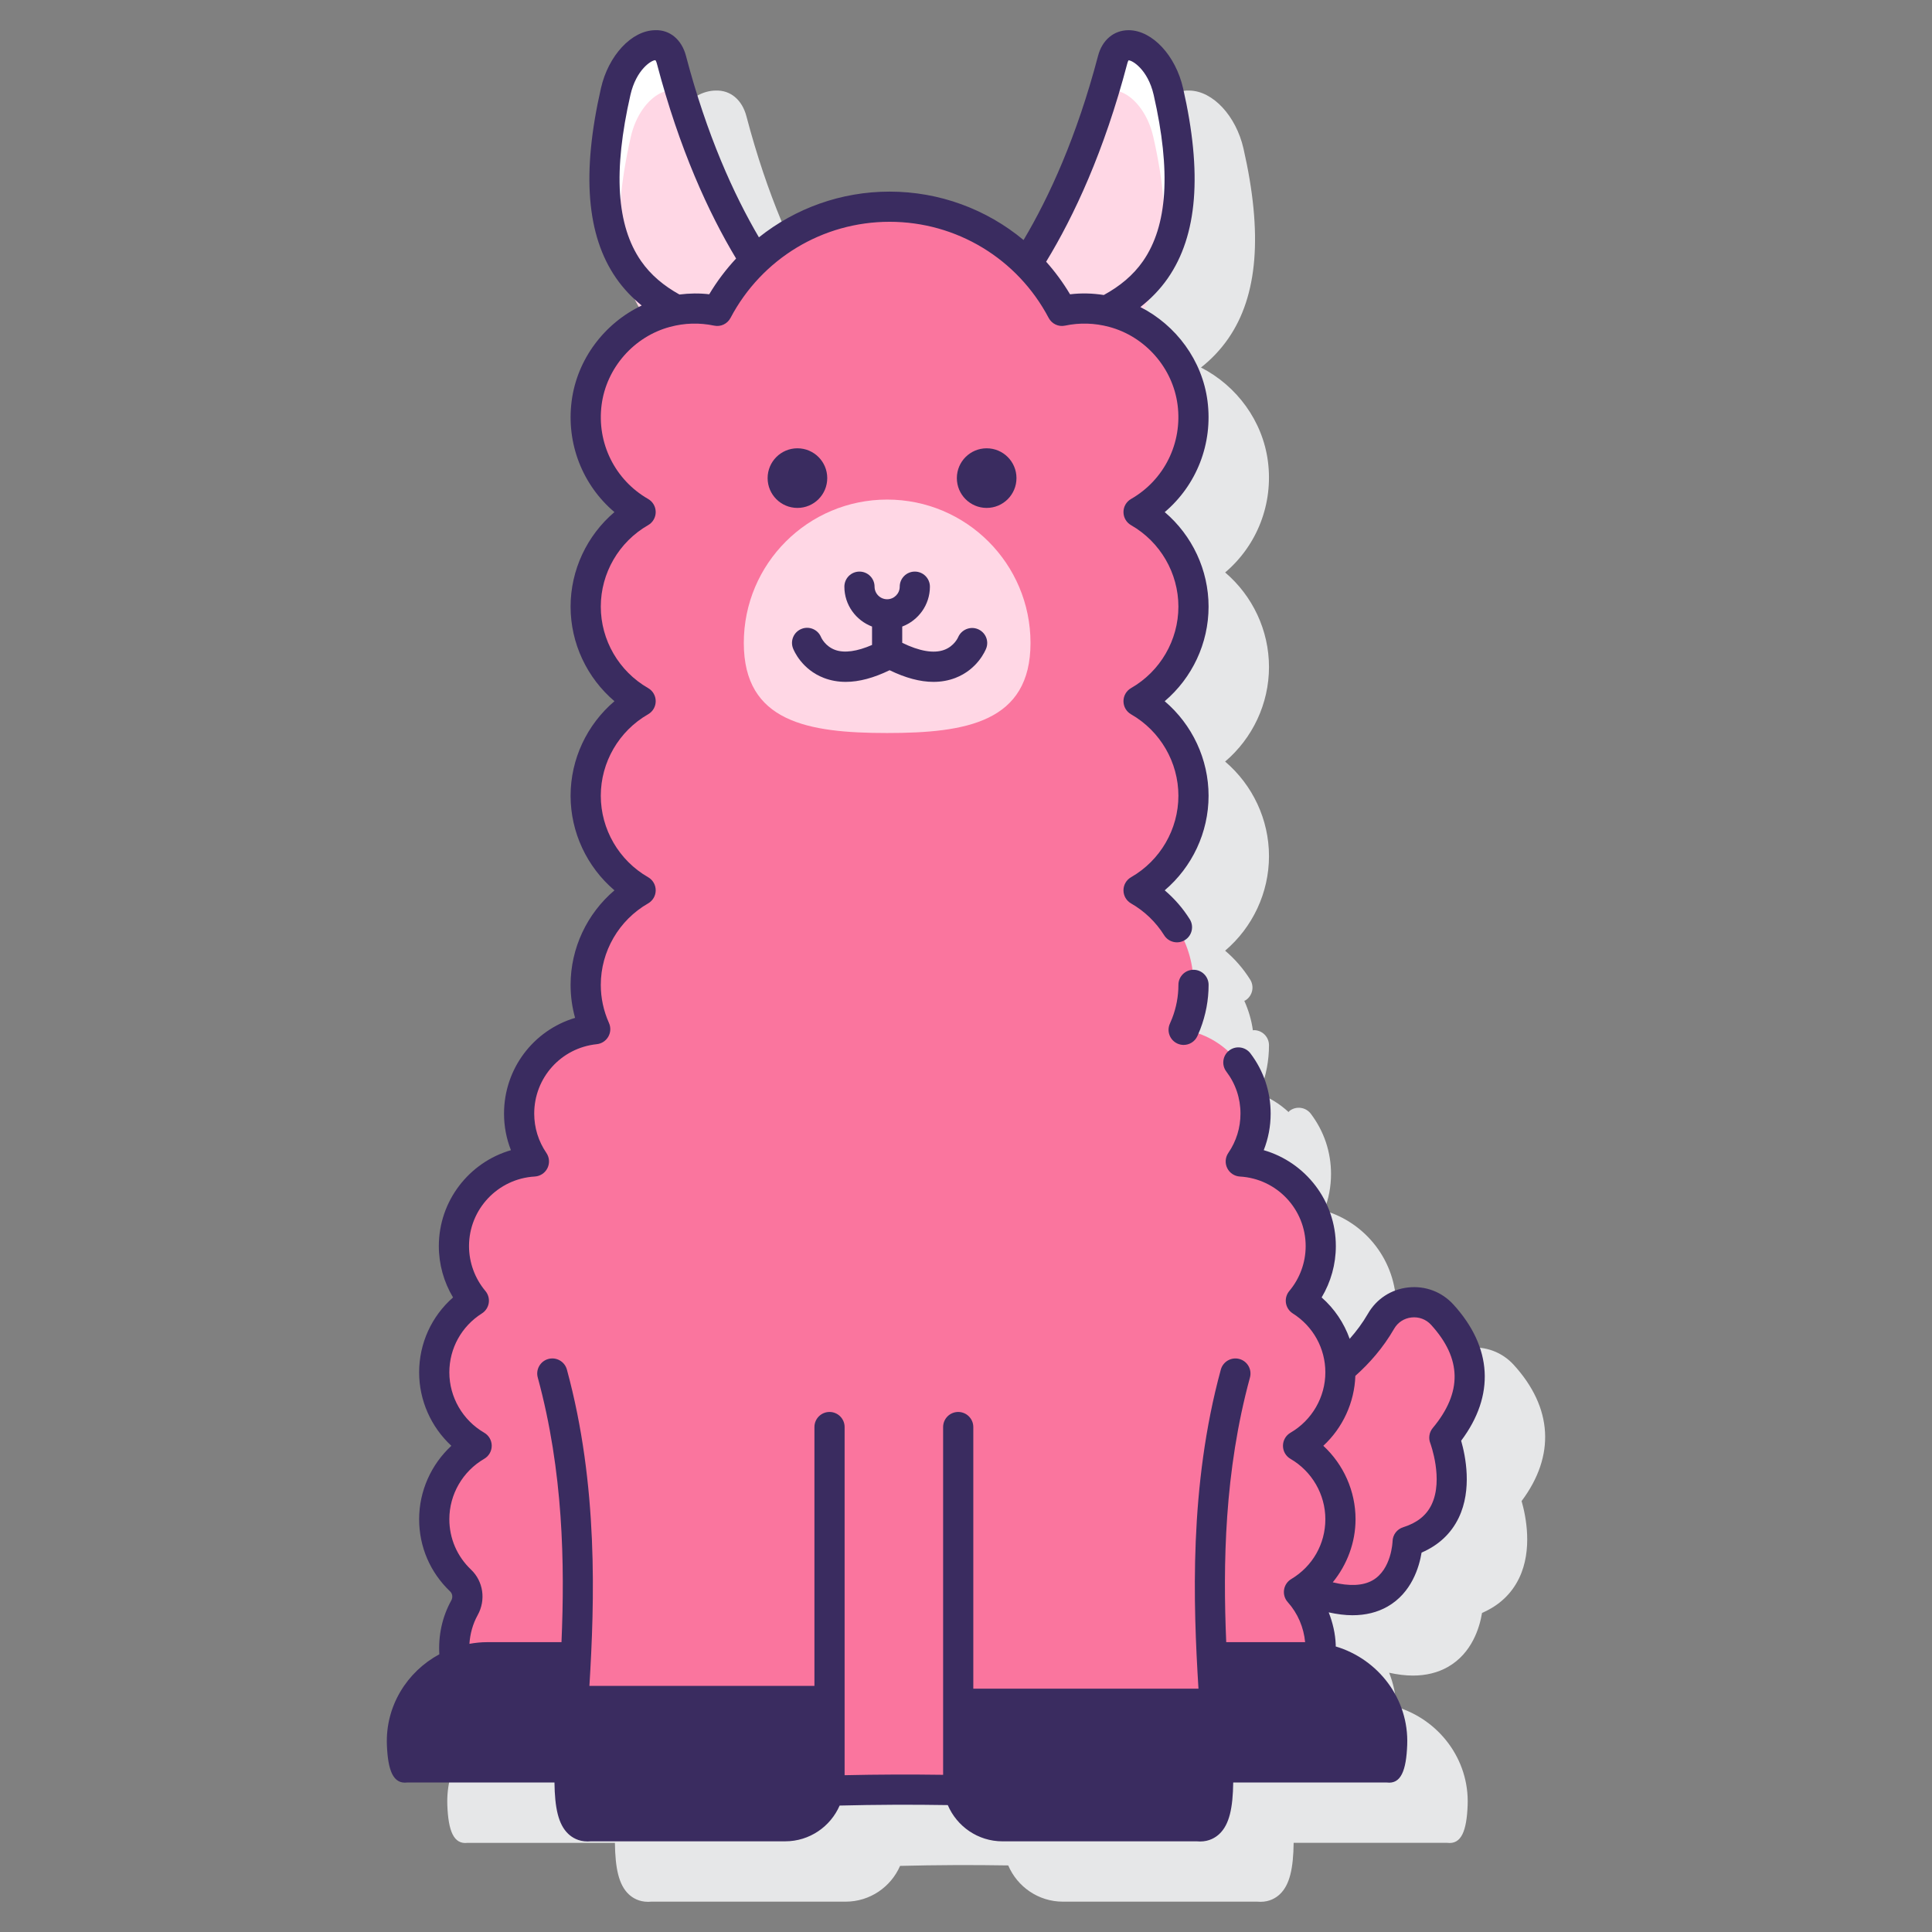 <svg id="Layer_1" enable-background="new 0 0 128 128" height="512" viewBox="0 0 128 128" width="512" xmlns="http://www.w3.org/2000/svg"><rect x="0" y="0" width="128" height="128" fill="#808080" stroke="none"/><path d="m100.287 90.423c-.766-.839-1.86-1.248-2.987-1.126-1.129.123-2.102.755-2.667 1.734-.361.625-.776 1.175-1.214 1.67-.374-1.05-1.006-1.995-1.857-2.743.611-1.022.941-2.199.941-3.4 0-2.998-2.006-5.554-4.777-6.356.302-.766.458-1.585.458-2.422 0-1.456-.464-2.837-1.342-3.994-.335-.44-.963-.524-1.401-.191-.03.023-.044.055-.071.08-.565-.523-1.224-.945-1.966-1.203.039-.09.079-.18.116-.272 0-.001 0-.002 0-.003v-.001c.367-.95.554-1.941.554-2.946 0-.552-.447-1-1-1-.024 0-.044.012-.067.014-.094-.69-.293-1.345-.568-1.959.023-.012.049-.013.072-.027.468-.293.609-.91.316-1.378-.451-.719-1.013-1.366-1.659-1.915 1.82-1.548 2.906-3.837 2.906-6.264 0-2.428-1.086-4.717-2.907-6.265 1.821-1.548 2.907-3.837 2.907-6.265s-1.085-4.716-2.905-6.264c2.109-1.787 3.2-4.537 2.834-7.361-.349-2.682-2.066-5.006-4.435-6.217.683-.54 1.291-1.172 1.808-1.919 1.963-2.833 2.293-6.949 1.009-12.586-.493-2.166-2.031-3.818-3.577-3.844-.984-.05-1.777.633-2.056 1.694-1.413 5.372-3.235 9.342-4.935 12.206-2.453-2.038-5.57-3.207-8.877-3.207-3.211 0-6.242 1.103-8.661 3.033-1.669-2.85-3.446-6.771-4.829-12.031-.279-1.062-1.042-1.74-2.055-1.695-1.547.025-3.085 1.678-3.577 3.844-1.284 5.637-.954 9.754 1.009 12.586.485.701 1.054 1.295 1.686 1.813-2.475 1.179-4.277 3.566-4.635 6.323-.367 2.824.724 5.573 2.833 7.361-1.819 1.547-2.904 3.836-2.904 6.264s1.086 4.717 2.906 6.265c-1.821 1.547-2.906 3.837-2.906 6.265 0 2.427 1.086 4.717 2.906 6.265-1.821 1.547-2.906 3.837-2.906 6.265 0 .743.1 1.474.298 2.185-2.755.823-4.708 3.364-4.708 6.344 0 .837.156 1.656.458 2.422-2.771.802-4.777 3.358-4.777 6.356 0 1.201.329 2.377.941 3.4-1.422 1.248-2.246 3.04-2.246 4.966 0 1.859.793 3.622 2.135 4.862-1.342 1.241-2.135 3.004-2.135 4.863 0 1.827.73 3.529 2.058 4.792.152.144.182.394.071.593-.606 1.096-.862 2.318-.792 3.566-2.136 1.152-3.575 3.423-3.473 6.009.067 1.686.412 2.603 1.35 2.485h9.752c.023 1.668.249 2.778.917 3.406.253.238.67.5 1.28.5.068 0 .14-.003.214-.01h12.877c1.613 0 2.999-.977 3.605-2.37 2.358-.06 4.822-.071 7.166-.031.599 1.41 1.997 2.401 3.622 2.401h12.877c.074.007.146.01.214.01.61 0 1.027-.262 1.28-.5.668-.629.894-1.739.917-3.407h10.177c.938.118 1.284-.798 1.35-2.485.121-3.068-1.929-5.693-4.737-6.529-.001-.038.003-.076.001-.115-.029-.738-.196-1.458-.464-2.14.553.12 1.08.187 1.571.187.876 0 1.651-.191 2.323-.573 1.597-.909 2.101-2.615 2.26-3.578 1.131-.489 1.956-1.263 2.459-2.307.901-1.872.454-4.084.162-5.104 2.244-2.999 2.067-6.187-.523-9.026z" fill="#e6e7e8"/><path d="m95.549 87.098c-1.147-1.257-3.199-1.04-4.05.434-.766 1.325-1.731 2.363-2.706 3.172.003.074.014.146.014.221 0 2.079-1.13 3.889-2.807 4.863 1.677.974 2.807 2.784 2.807 4.863 0 1.913-.965 3.589-2.424 4.604 6.775 2.81 6.877-3.114 6.877-3.114 4.547-1.425 2.431-6.89 2.431-6.89 2.855-3.426 1.556-6.293-.142-8.153z" fill="#fa759e"/><path d="m44.818 20.552c.938-.159 1.846-.135 2.699.044.656-1.243 1.51-2.365 2.518-3.327-1.882-2.982-3.966-7.288-5.552-13.319-.507-1.929-3.034-.765-3.691 2.117-1.953 8.573.142 12.476 4.026 14.485z" fill="#fff"/><path d="m44.136 20.692c1.181-.315 2.322-.318 3.381-.096.552-1.048 1.246-2.009 2.053-2.861-1.446-2.749-2.905-6.291-4.087-10.784-.507-1.929-3.034-.765-3.691 2.117-1.371 6.018-.744 9.731 1.092 12.108.4-.196.814-.367 1.252-.484z" fill="#ffd7e5"/><path d="m70.362 20.596c.924-.194 1.913-.202 2.933.004 3.941-1.996 6.082-5.894 4.114-14.533-.657-2.883-3.184-4.046-3.691-2.117-1.62 6.161-3.762 10.531-5.675 13.518.92.918 1.708 1.969 2.319 3.128z" fill="#fff"/><path d="m70.362 20.596c1.059-.222 2.2-.22 3.381.096.521.139 1.009.354 1.477.603 1.91-2.371 2.584-6.106 1.189-12.227-.657-2.883-3.184-4.046-3.691-2.117-1.215 4.62-2.723 8.225-4.209 11.005.721.797 1.347 1.681 1.853 2.64z" fill="#ffd7e5"/><path d="m88.808 100.65c0-2.079-1.131-3.889-2.807-4.863 1.677-.974 2.807-2.784 2.807-4.863 0-2.002-1.049-3.754-2.623-4.751.822-.978 1.319-2.238 1.319-3.616 0-2.997-2.345-5.439-5.3-5.608.618-.903.98-1.994.98-3.17 0-2.812-2.066-5.136-4.762-5.552.414-.909.652-1.914.652-2.978 0-2.683-1.466-5.019-3.638-6.265 2.172-1.245 3.638-3.582 3.638-6.265s-1.466-5.019-3.638-6.265c2.172-1.245 3.638-3.582 3.638-6.265s-1.466-5.019-3.638-6.265c2.429-1.393 3.976-4.15 3.575-7.231-.37-2.85-2.491-5.263-5.268-6.005-1.181-.315-2.322-.318-3.381-.096-2.163-4.102-6.463-6.901-11.423-6.901-4.959 0-9.26 2.799-11.423 6.901-1.059-.222-2.2-.22-3.381.096-2.777.742-4.897 3.155-5.268 6.005-.4 3.081 1.147 5.838 3.575 7.231-2.172 1.245-3.638 3.582-3.638 6.265s1.466 5.019 3.638 6.265c-2.172 1.245-3.638 3.582-3.638 6.265s1.466 5.019 3.638 6.265c-2.172 1.245-3.638 3.582-3.638 6.265 0 1.047.229 2.038.63 2.935-2.832.292-5.04 2.685-5.04 5.594 0 1.176.362 2.268.98 3.17-2.954.169-5.3 2.611-5.3 5.608 0 1.377.497 2.638 1.319 3.616-1.575.997-2.623 2.749-2.623 4.751 0 2.079 1.131 3.889 2.807 4.863-1.677.974-2.807 2.784-2.807 4.863 0 1.602.672 3.044 1.747 4.067.489.465.585 1.211.257 1.802-.577 1.04-.833 2.281-.631 3.595.33 2.148 1.953 3.955 4.048 4.531 1.253.344 2.444.236 3.493-.161 4.811 5.618 12.664 4.063 21.536 4.063 8.52 0 16.1 1.008 20.949-3.962.695.221 1.447.314 2.231.242 2.921-.269 5.213-2.894 5.098-5.824-.054-1.355-.591-2.583-1.438-3.527 1.644-.981 2.748-2.772 2.748-4.825z" fill="#fa759e"/><path d="m58.776 33.098c-5.245 0-9.497 4.252-9.497 9.497s4.252 5.969 9.497 5.969 9.498-.724 9.498-5.969c-.001-5.245-4.253-9.497-9.498-9.497z" fill="#ffd7e5"/><g fill="#3a2c60"><path d="m96.287 86.423c-.767-.839-1.858-1.249-2.987-1.126s-2.102.755-2.667 1.734c-.361.625-.776 1.175-1.214 1.67-.374-1.05-1.006-1.995-1.857-2.743.612-1.023.941-2.199.941-3.4 0-2.998-2.006-5.554-4.777-6.356.302-.766.458-1.585.458-2.422 0-1.456-.464-2.837-1.342-3.994-.336-.439-.962-.525-1.401-.191-.44.334-.526.961-.192 1.401.612.805.936 1.768.936 2.784 0 .935-.278 1.836-.806 2.605-.204.298-.231.682-.072 1.006s.48.537.841.558c2.442.14 4.356 2.164 4.356 4.609 0 1.084-.385 2.14-1.084 2.973-.186.221-.267.511-.223.796s.21.537.453.691c1.352.855 2.158 2.316 2.158 3.906 0 1.639-.885 3.171-2.31 3.998-.309.179-.498.509-.498.866s.189.686.498.865c1.425.827 2.31 2.359 2.31 3.998s-.845 3.122-2.26 3.967c-.257.153-.432.413-.476.708-.045.295.045.596.244.818.665.741 1.06 1.677 1.152 2.654h-5.227c-.22-5.164-.126-11.308 1.572-17.534.146-.533-.169-1.083-.702-1.228-.526-.145-1.082.168-1.228.702-2.112 7.742-1.827 15.537-1.481 21.14h-3.386-11.532v-17.332c0-.552-.447-1-1-1s-1 .448-1 1v23.04c-2.148-.031-4.379-.023-6.526.026v-23.066c0-.552-.447-1-1-1s-1 .448-1 1v17.148h-14.908c.341-5.589.597-13.299-1.492-20.957-.146-.534-.7-.846-1.228-.702-.533.146-.848.695-.702 1.228 1.698 6.226 1.793 12.37 1.572 17.534h-4.921c-.403 0-.795.042-1.179.111.046-.667.221-1.314.548-1.905.555-.999.373-2.237-.441-3.012-.927-.881-1.437-2.068-1.437-3.342 0-1.639.885-3.171 2.31-3.998.309-.179.498-.508.498-.865s-.189-.686-.498-.865c-1.425-.827-2.31-2.359-2.31-3.998 0-1.59.807-3.051 2.158-3.906.243-.154.409-.406.453-.691s-.037-.575-.223-.796c-.699-.833-1.084-1.888-1.084-2.973 0-2.445 1.914-4.47 4.356-4.609.36-.021.682-.234.841-.558s.132-.708-.072-1.006c-.527-.77-.806-1.671-.806-2.605 0-2.378 1.781-4.355 4.143-4.599.319-.033.603-.217.764-.495.16-.278.178-.615.047-.908-.36-.805-.543-1.655-.543-2.527 0-2.22 1.201-4.289 3.135-5.397.312-.178.503-.509.503-.868s-.191-.689-.503-.868c-1.934-1.109-3.135-3.177-3.135-5.397s1.201-4.289 3.135-5.397c.312-.178.503-.509.503-.868s-.191-.689-.503-.868c-1.934-1.109-3.135-3.177-3.135-5.397s1.201-4.289 3.135-5.397c.312-.178.503-.509.503-.868s-.191-.689-.503-.868c-2.199-1.262-3.409-3.709-3.081-6.234.318-2.451 2.141-4.528 4.534-5.167.969-.259 1.948-.286 2.918-.083.441.097.882-.118 1.09-.512 2.071-3.927 6.109-6.367 10.538-6.367s8.467 2.44 10.538 6.367c.208.395.652.609 1.09.512.97-.203 1.95-.175 2.918.083 2.394.64 4.216 2.716 4.534 5.167.327 2.526-.883 4.974-3.082 6.235-.312.178-.503.509-.503.868s.191.689.503.868c1.935 1.109 3.136 3.177 3.136 5.397s-1.202 4.288-3.136 5.397c-.312.179-.503.509-.503.868s.191.689.503.868c1.935 1.109 3.136 3.177 3.136 5.397s-1.202 4.288-3.136 5.397c-.312.179-.503.509-.503.868s.191.689.503.868c.891.51 1.648 1.239 2.193 2.109.293.467.911.609 1.379.316s.609-.91.316-1.378c-.451-.719-1.013-1.366-1.659-1.915 1.82-1.548 2.906-3.837 2.906-6.264 0-2.428-1.086-4.717-2.907-6.265 1.821-1.548 2.907-3.837 2.907-6.265s-1.085-4.716-2.905-6.264c2.109-1.787 3.2-4.537 2.834-7.361-.348-2.686-2.072-5.015-4.448-6.224.686-.539 1.302-1.164 1.821-1.912 1.963-2.833 2.293-6.949 1.009-12.586-.493-2.166-2.031-3.819-3.577-3.844-.013 0-.024 0-.036 0-.972 0-1.743.646-2.019 1.695-1.413 5.373-3.236 9.343-4.936 12.206-2.453-2.038-5.57-3.207-8.877-3.207-3.209 0-6.239 1.102-8.657 3.029-1.671-2.849-3.449-6.761-4.834-12.028-.278-1.062-1.066-1.742-2.055-1.695-1.547.025-3.085 1.678-3.577 3.844-1.284 5.637-.954 9.754 1.009 12.586.486.701 1.058 1.293 1.691 1.81-2.478 1.178-4.283 3.567-4.64 6.326-.367 2.824.724 5.573 2.833 7.361-1.819 1.547-2.904 3.836-2.904 6.264s1.086 4.717 2.906 6.265c-1.821 1.547-2.906 3.837-2.906 6.265 0 2.427 1.086 4.717 2.906 6.265-1.821 1.547-2.906 3.837-2.906 6.265 0 .743.1 1.474.298 2.185-2.755.823-4.708 3.364-4.708 6.344 0 .837.156 1.656.458 2.422-2.771.802-4.777 3.358-4.777 6.356 0 1.201.329 2.377.941 3.4-1.422 1.248-2.246 3.04-2.246 4.966 0 1.859.793 3.622 2.135 4.863-1.342 1.241-2.135 3.003-2.135 4.863 0 1.827.73 3.528 2.058 4.791.152.145.183.393.071.593-.606 1.095-.862 2.318-.792 3.566-2.136 1.152-3.575 3.423-3.473 6.009.067 1.686.412 2.603 1.35 2.485h9.752c.022 1.668.249 2.778.917 3.407.253.238.67.5 1.28.5.068 0 .14-.003.214-.01h12.877c1.613 0 2.999-.977 3.605-2.369 2.359-.06 4.821-.071 7.166-.031.599 1.409 1.997 2.401 3.622 2.401h12.877c.074.007.146.01.214.01.61 0 1.027-.262 1.28-.5.668-.629.894-1.739.917-3.407h10.177c.938.118 1.284-.798 1.35-2.485.121-3.068-1.928-5.692-4.736-6.529-.001-.039.003-.077.001-.116-.029-.738-.197-1.459-.466-2.142.554.121 1.081.19 1.571.19.876 0 1.651-.191 2.323-.573 1.597-.909 2.101-2.614 2.26-3.578 1.131-.489 1.957-1.263 2.46-2.307.901-1.872.453-4.084.161-5.104 2.249-3.002 2.072-6.19-.518-9.029zm-21.601-82.218c.037-.141.08-.197.077-.203.204-.041 1.28.57 1.672 2.289 1.152 5.059.922 8.657-.703 11.002-.66.952-1.551 1.678-2.603 2.252-.743-.117-1.491-.137-2.236-.047-.462-.777-.994-1.498-1.583-2.159 1.85-3.038 3.841-7.298 5.376-13.134zm-32.919 2.085c.384-1.686 1.396-2.301 1.637-2.301.006 0 .012 0 .018.001 0 0 .051.049.095.214 1.5 5.705 3.436 9.901 5.251 12.924-.667.717-1.267 1.507-1.78 2.368-.658-.078-1.316-.066-1.973.016-1.026-.57-1.896-1.286-2.544-2.22-1.626-2.344-1.857-5.943-.704-11.002zm53.156 88.32c-.232.279-.295.663-.164 1.001.009.023.891 2.404.086 4.075-.347.72-.963 1.21-1.884 1.499-.411.129-.693.506-.701.938 0 .019-.065 1.862-1.323 2.578-.641.366-1.537.399-2.639.132.954-1.169 1.51-2.643 1.51-4.183 0-1.859-.793-3.622-2.135-4.863 1.286-1.19 2.06-2.86 2.123-4.633.928-.826 1.832-1.846 2.57-3.123.243-.421.662-.693 1.15-.746.494-.053.963.124 1.295.486 2.043 2.241 2.08 4.478.112 6.839z"/><path d="m78.073 65.251c0 .756-.14 1.503-.418 2.221-.045.116-.094.23-.145.343-.229.502-.007 1.095.496 1.324.135.061.275.09.413.09.381 0 .744-.218.911-.587.066-.145.129-.293.188-.442 0-.001 0-.002 0-.003 0 0 0-.001.001-.001.367-.95.554-1.941.554-2.946 0-.552-.447-1-1-1s-1 .449-1 1.001z"/><path d="m54.807 31.676c0-1.091-.884-1.975-1.975-1.975s-1.975.884-1.975 1.975.884 1.975 1.975 1.975 1.975-.884 1.975-1.975z"/><path d="m67.344 31.676c0-1.091-.884-1.975-1.975-1.975s-1.975.884-1.975 1.975.884 1.975 1.975 1.975 1.975-.884 1.975-1.975z"/><path d="m54.589 44.917c.452.173.936.259 1.448.259.882 0 1.854-.264 2.902-.772 1.048.509 2.021.772 2.902.772.514 0 .997-.086 1.449-.259 1.471-.563 1.994-1.819 2.049-1.96.197-.509-.054-1.073-.559-1.279-.501-.205-1.086.039-1.301.541-.01.024-.262.597-.933.84-.684.25-1.644.081-2.771-.471v-1.077c1.069-.406 1.834-1.433 1.834-2.642 0-.552-.447-1-1-1s-1 .448-1 1c0 .459-.374.833-.834.833-.459 0-.833-.374-.833-.833 0-.552-.447-1-1-1s-1 .448-1 1c0 1.209.765 2.236 1.833 2.642v1.219c-.982.426-1.827.553-2.443.329-.657-.239-.912-.794-.933-.839-.203-.506-.777-.757-1.288-.558-.516.2-.771.779-.571 1.294.055.142.578 1.398 2.049 1.961z"/></g></svg>